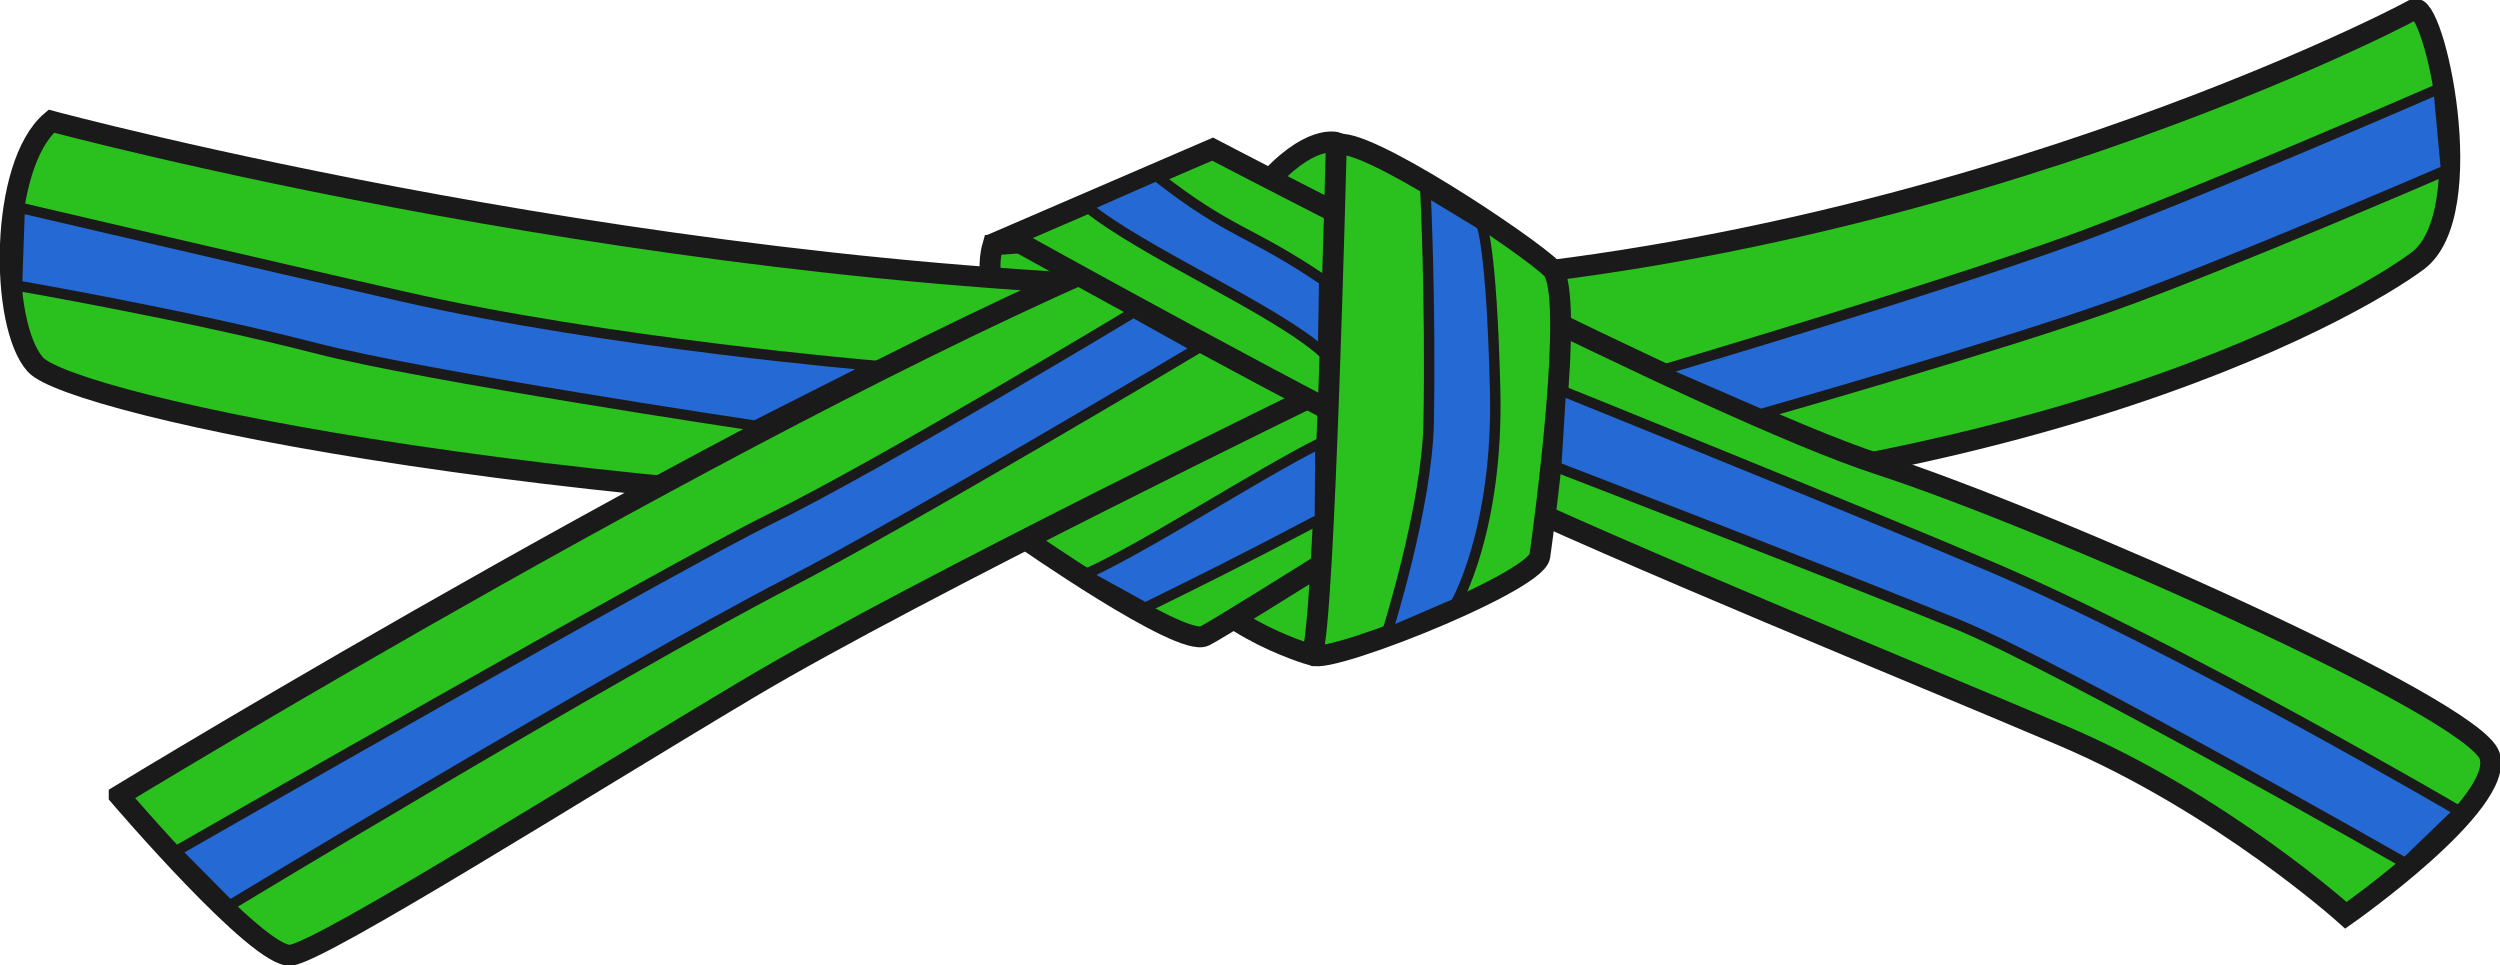 <?xml version="1.0" encoding="UTF-8" standalone="no"?>
<svg
   version="1.1"
   width="478.619"
   height="184.762"
   viewBox="0 0 478.619 184.762"
   overflow="visible"
   enable-background="new 0 0 478.619 184.762"
   xml:space="preserve"
   id="svg8"
   sodipodi:docname="Judo_green_blue_belt.svg"
   inkscape:version="1.4 (e7c3feb1, 2024-10-09)"
   xmlns:inkscape="http://www.inkscape.org/namespaces/inkscape"
   xmlns:sodipodi="http://sodipodi.sourceforge.net/DTD/sodipodi-0.dtd"
   xmlns="http://www.w3.org/2000/svg"
   xmlns:svg="http://www.w3.org/2000/svg"><defs
     id="defs8">
				
				
				
				
				
				
				
				
			</defs><sodipodi:namedview
     id="namedview8"
     pagecolor="#ffffff"
     bordercolor="#000000"
     borderopacity="0.25"
     inkscape:showpageshadow="2"
     inkscape:pageopacity="0.0"
     inkscape:pagecheckerboard="0"
     inkscape:deskcolor="#d1d1d1"
     inkscape:zoom="1.3810568"
     inkscape:cx="194.77838"
     inkscape:cy="188.62367"
     inkscape:window-width="2320"
     inkscape:window-height="1303"
     inkscape:window-x="0"
     inkscape:window-y="25"
     inkscape:window-maximized="0"
     inkscape:current-layer="svg8"><inkscape:page
       x="0"
       y="0"
       width="478.619"
       height="184.762"
       id="page1"
       margin="0"
       bleed="0" /></sodipodi:namedview><path
     fill="#FFD91D"
     stroke="#1a1a1a"
     stroke-width="4"
     d="m 190.09,46.891 c 0,0 -1.358,4.589 0.193,6.834 1.552,2.245 22.883,1.66 22.883,1.66 l -10.373,-9.47 z"
     id="path1"
     style="fill:#2ac11e;fill-opacity:1" /><path
     fill="#FFD91D"
     stroke="#1a1a1a"
     stroke-width="4"
     d="m 9.831,23.198 c 0,0 119.181,32.087 233.779,32.087 114.598,0 214.679,-51.187 218.5,-53.479 3.819,-2.292 12.987,38.963 0.765,48.131 C 450.65,59.105 381.892,98.833 246.667,98.833 111.441,98.833 13.652,77.441 6.775,69.801 -0.101,62.161 -0.101,31.602 9.831,23.198 Z"
     id="path2"
     style="fill:#2ac11e;fill-opacity:1" /><path
     fill="#FFD91D"
     stroke="#1a1a1a"
     stroke-width="4"
     d="m 250.971,125.354 c 0,0 -21.388,-6.003 -27.289,-21.009 -5.899,-15.006 56.789,-29.262 56.789,-29.262 l -5.9,30.764 z"
     id="path3"
     style="fill:#2ac11e;fill-opacity:1" /><path
     fill="#FFD91D"
     stroke="#1a1a1a"
     stroke-width="4"
     d="m 195.479,102.652 c 0,0 30.56,21.392 35.143,19.1 4.584,-2.292 58.827,-36.671 58.827,-36.671 l -45.839,-33.616 -50.423,38.2 z"
     id="path4"
     style="fill:#2ac11e;fill-opacity:1" /><path
     fill="#FFD91D"
     stroke="#1a1a1a"
     stroke-width="4"
     d="m 22.818,152.312 c 0,0 125.293,-76.398 200.928,-106.958 75.635,-30.56 30.56,29.031 30.56,29.031 0,0 -78.69,38.199 -110.778,57.299 -32.088,19.1 -81.746,50.424 -87.858,51.188 -6.112,0.763 -32.852,-30.56 -32.852,-30.56 z"
     id="path5"
     style="fill:#2ac11e;fill-opacity:1" /><path
     fill="#FFD91D"
     stroke="#1a1a1a"
     stroke-width="4"
     d="m 255.967,27.303 c 0,0 -5.29,-1.851 -14.146,8.46 -8.857,10.312 15.07,8.197 15.07,8.197 z"
     id="path6"
     style="fill:#2ac11e;fill-opacity:1" /><path
     fill="#FFD91D"
     stroke="#1a1a1a"
     stroke-width="4"
     d="m 232.15,28.546 c 0,0 94.734,49.659 127.586,60.355 32.851,10.696 113.832,46.603 116.889,55.771 3.057,9.168 -27.503,30.559 -27.503,30.559 0,0 -23.685,-21.391 -54.243,-34.379 C 364.319,127.865 311.605,106.473 282.573,92.721 253.542,78.97 193.186,45.354 193.186,45.354 Z"
     id="path7"
     style="fill:#2ac11e;fill-opacity:1" /><path
     fill="#FFD91D"
     stroke="#1a1a1a"
     stroke-width="4"
     d="m 255.834,27.782 c 0,0 -2.292,92.442 -4.584,97.026 -2.293,4.584 42.783,-12.987 43.546,-18.335 0.765,-5.349 6.877,-50.423 2.293,-55.007 -4.584,-4.584 -36.672,-25.976 -41.255,-23.684 z"
     id="path8"
     style="fill:#2ac11e;fill-opacity:1" /><path
     style="fill:#2569d5;stroke:#1a1a1a;stroke-width:2;fill-opacity:1;stroke-opacity:1"
     d="m 317.873,70.96 c 0,0 53.132,-15.713 79.146,-25.19 23.653,-8.617 69.834,-28.754 69.834,-28.754 l 1.448,15.568 c 0,0 -42.088,18.193 -63.667,25.887 -22.2,7.916 -67.573,20.816 -67.573,20.816 z"
     id="path9"
     sodipodi:nodetypes="csccscc" /><path
     style="fill:#2569d5;stroke:#1a1a1a;stroke-width:2;fill-opacity:1;stroke-opacity:1"
     d="m 298.822,74.732 c 0,0 56.559,22.819 82.042,33.641 35.882,15.239 89.928,46.913 89.928,46.913 l -10.318,9.956 c 0,0 -66.164,-37.742 -85.932,-45.797 -21.827,-8.893 -76.624,-30.051 -76.624,-30.051 z"
     id="path9-0"
     sodipodi:nodetypes="csccscc" /><path
     style="fill:#2569d5;stroke:#1a1a1a;stroke-width:2;fill-opacity:1;stroke-opacity:1"
     d="m 229.327,66.676 c 0,0 -54.245,32.393 -78.341,44.906 -34.598,17.966 -107.012,61.763 -107.012,61.763 L 33.679,162.975 c 0,0 94.733,-54.287 113.901,-63.681 20.919,-10.253 69.416,-39.494 69.416,-39.494 z"
     id="path9-0-7"
     sodipodi:nodetypes="csccscc" /><path
     style="fill:#2569d5;stroke:#1a1a1a;stroke-width:2;fill-opacity:1;stroke-opacity:1"
     d="m 3.774,39.759 c 0,0 46.345,10.848 73.338,17.001 39.338,8.967 90.184,13.249 90.184,13.249 l -22.734,11.492 c 0,0 -63.344,-9.481 -84.012,-14.821 C 36.035,60.347 3.253,54.678 3.253,54.678 Z"
     id="path9-0-3"
     sodipodi:nodetypes="csccscc" /><path
     style="fill:#2569d5;stroke:#1a1a1a;stroke-width:2;fill-opacity:1;stroke-opacity:1"
     d="m 283.625,43.019 c 0,0 1.916,3.798 2.612,31.476 0.677,26.926 -7.548,41.065 -7.548,41.065 l -13.169,5.672 c 0,0 7.718,-24.276 7.996,-40.42 0.405,-23.565 -0.621,-44.305 -0.621,-44.305 z"
     id="path9-0-8"
     sodipodi:nodetypes="csccscc" /><path
     style="fill:#2569d5;stroke:#1a1a1a;stroke-width:2;fill-opacity:1;stroke-opacity:1"
     d="m 221.36,33.66 c 14.197,11.139 17.876,10.36 32.162,20.066 l -0.229,13.759 c -9.274,-8.324 -34.584,-19.239 -45.268,-27.962 z"
     id="path9-0-8-3"
     sodipodi:nodetypes="ccccc" /><path
     style="fill:#2569d5;stroke:#1a1a1a;stroke-width:2;fill-opacity:1;stroke-opacity:1"
     d="m 252.692,99.363 c -15.966,8.41 -22.731,11.724 -33.442,16.999 l -11.561,-6.371 c 11.386,-5.066 32.771,-19.004 45.097,-25.195 z"
     id="path9-0-8-3-2"
     sodipodi:nodetypes="ccccc" /></svg>
